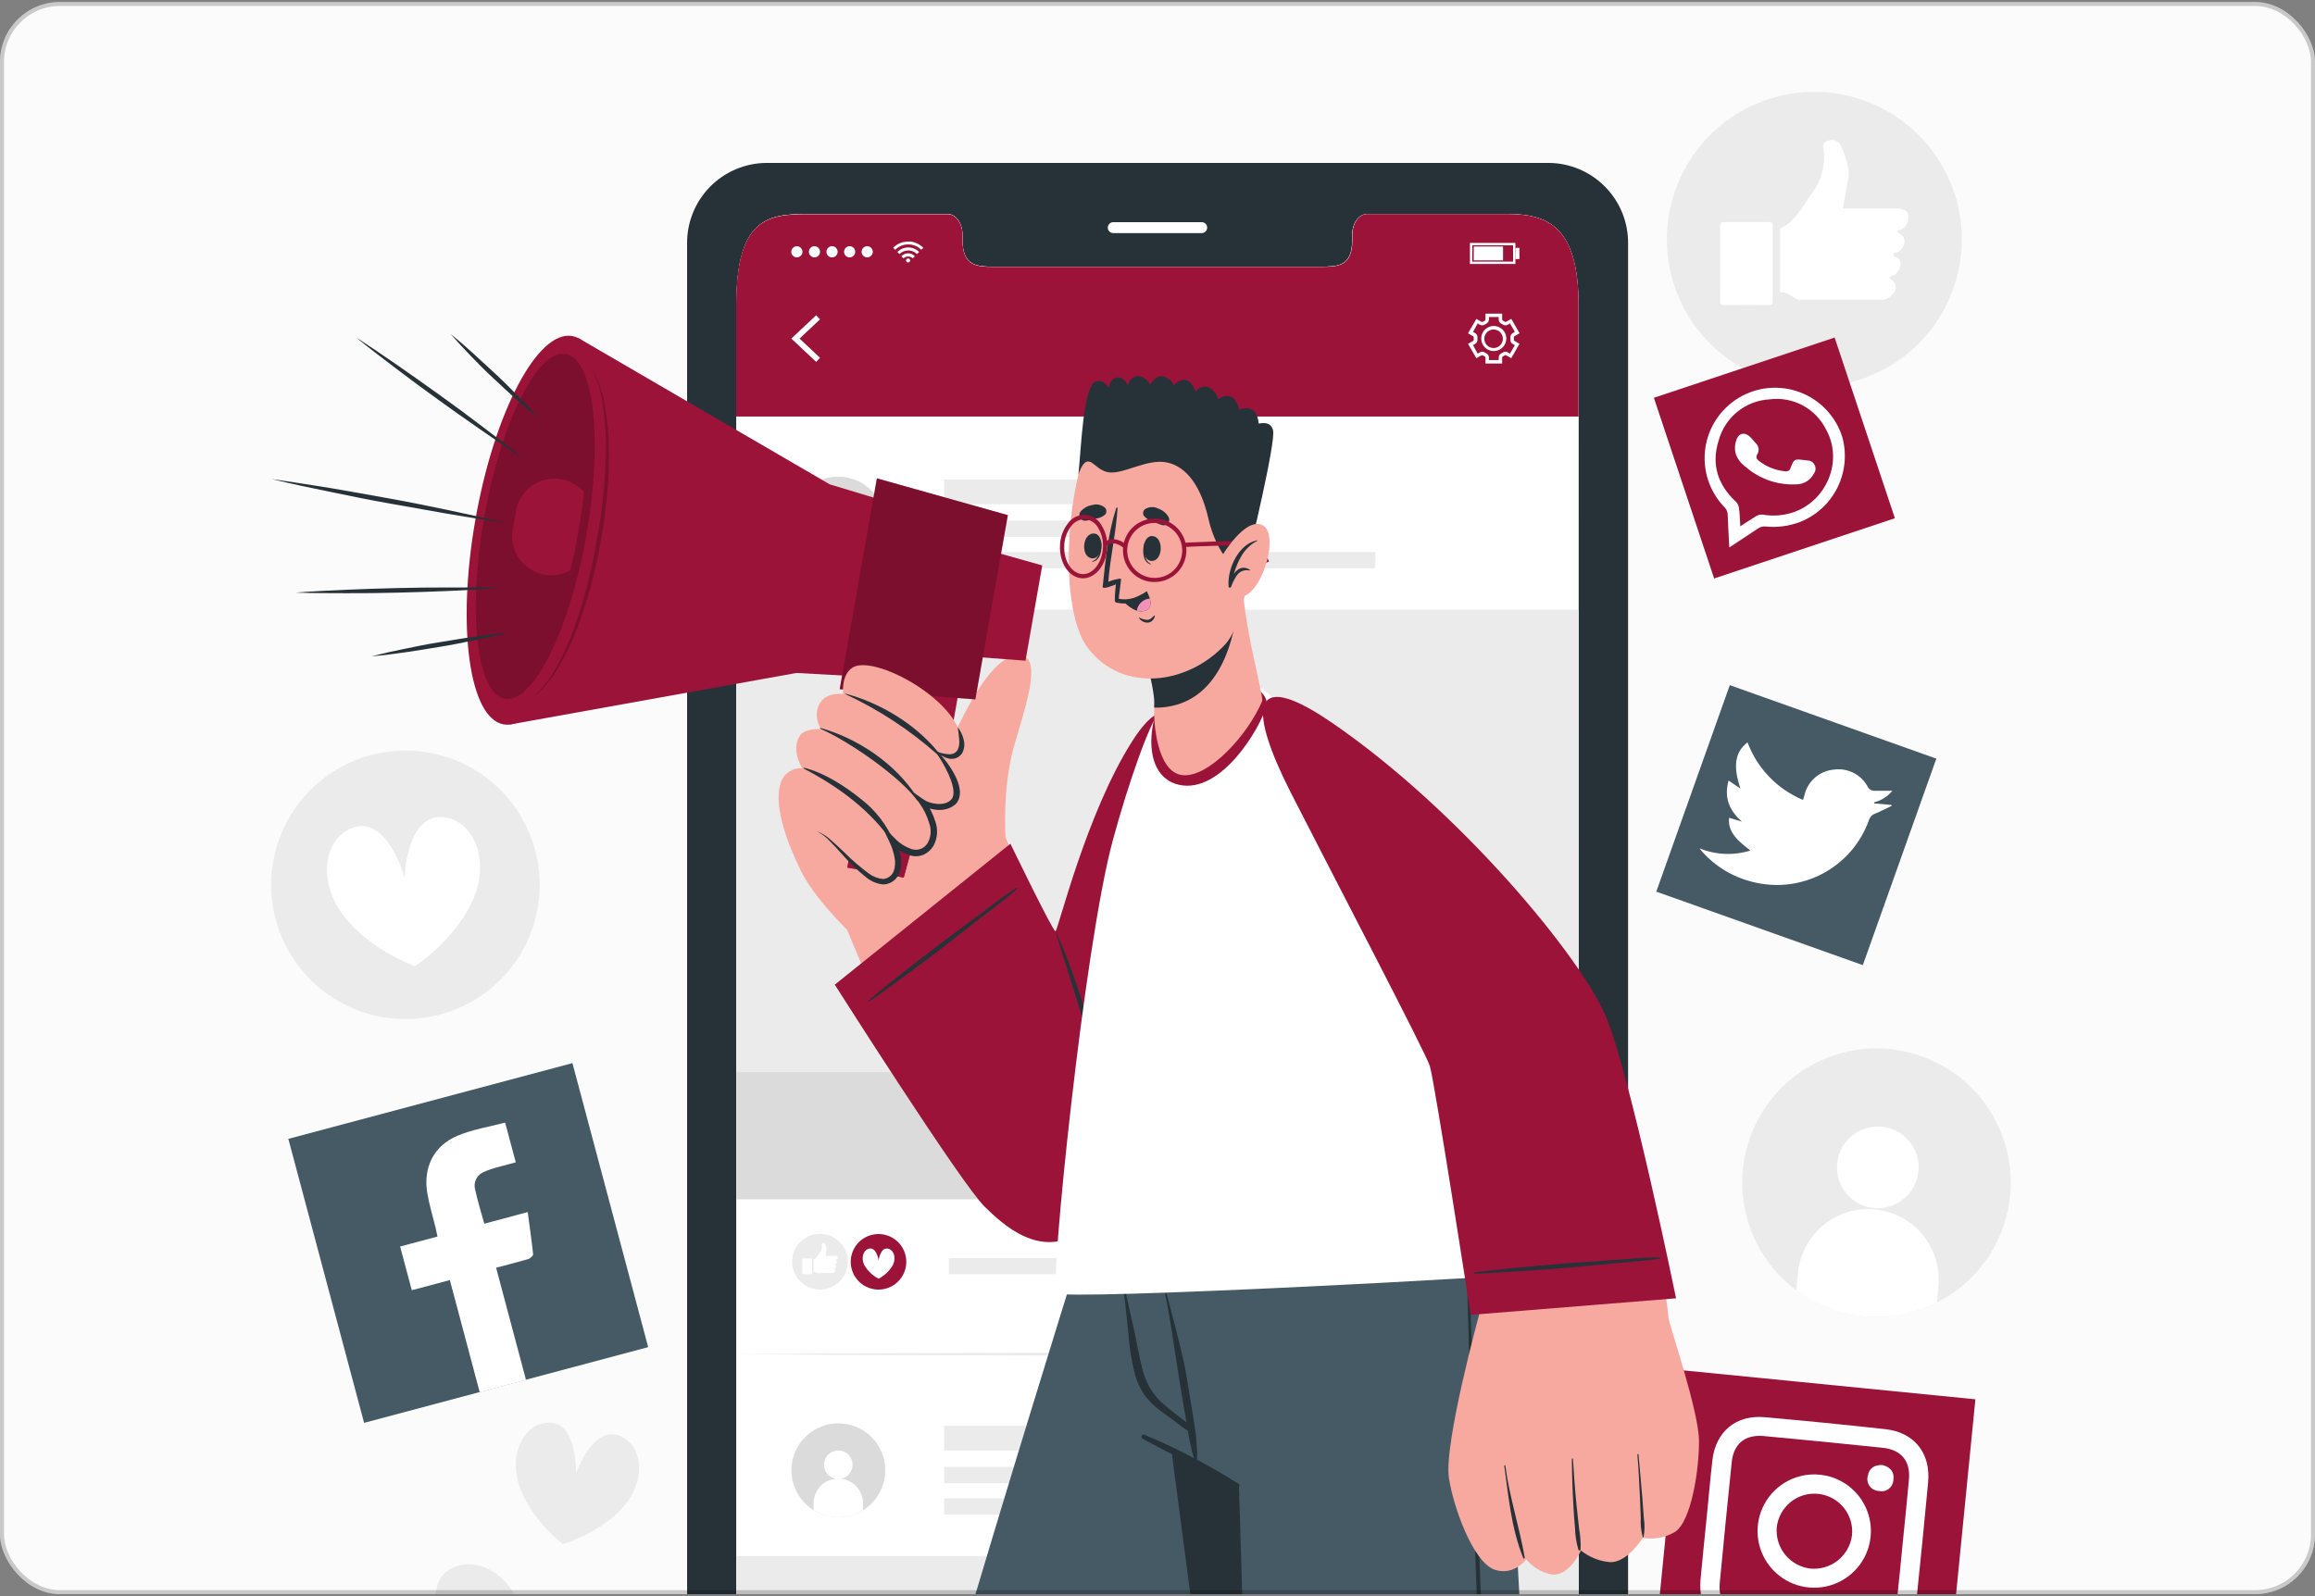 <svg width="580" height="400" viewBox="0 0 580 400" fill="none" xmlns="http://www.w3.org/2000/svg">
<rect x="0" y="0" width="580" height="400" fill="#808080" stroke="none"/>
<g clip-path="url(#clip0_37_1159)">
<rect y="0.5" width="580" height="399" rx="15" fill="#FBFBFB"/>
<path d="M70.053 233.48C67.731 227.244 67.311 220.458 68.846 213.983C70.382 207.508 73.803 201.634 78.677 197.103C83.552 192.573 89.66 189.59 96.231 188.532C102.8 187.474 109.537 188.388 115.587 191.159C121.637 193.93 126.73 198.434 130.22 204.1C133.711 209.765 135.442 216.339 135.196 222.989C134.95 229.639 132.736 236.067 128.836 241.459C124.936 246.851 119.525 250.965 113.286 253.281C104.927 256.384 95.677 256.042 87.571 252.329C79.464 248.616 73.163 241.836 70.053 233.48Z" fill="#EBEBEB"/>
<path d="M119.109 223.945C115.246 234.721 103.948 242.157 103.948 242.157C103.948 242.157 91.188 237.517 85.017 227.935C79.82 219.931 81.409 210.454 87.812 207.67C96.976 203.68 101.361 219.954 101.361 219.954C101.361 219.954 101.86 203.111 111.72 204.874C118.587 206.104 122.322 214.92 119.109 223.945Z" fill="white"/>
<path d="M485.298 326.408C482.154 328.007 478.774 329.092 475.287 329.621C466.921 330.917 458.374 329.011 451.352 324.283C444.329 319.556 439.347 312.355 437.4 304.116C435.452 295.878 436.683 287.208 440.845 279.837C445.008 272.465 451.796 266.934 459.857 264.347C467.917 261.76 476.657 262.307 484.332 265.879C492.007 269.45 498.053 275.785 501.264 283.618C504.475 291.45 504.615 300.206 501.655 308.137C498.696 316.069 492.855 322.593 485.298 326.408Z" fill="#EBEBEB"/>
<path d="M480.658 293.441C480.482 295.458 479.712 297.377 478.445 298.956C477.178 300.535 475.471 301.703 473.54 302.311C471.609 302.92 469.54 302.941 467.597 302.374C465.654 301.806 463.922 300.675 462.622 299.123C461.322 297.571 460.512 295.668 460.293 293.655C460.075 291.642 460.459 289.61 461.397 287.816C462.334 286.021 463.783 284.545 465.56 283.574C467.336 282.604 469.361 282.182 471.378 282.363C474.076 282.604 476.568 283.906 478.308 285.983C480.048 288.06 480.893 290.742 480.658 293.441Z" fill="white"/>
<path d="M485.657 322.197L485.298 326.408C482.154 328.007 478.774 329.092 475.287 329.621C470.881 330.313 466.38 330.117 462.051 329.043C457.722 327.969 453.652 326.04 450.08 323.368L450.44 319.169C450.638 316.856 451.291 314.605 452.36 312.544C453.429 310.483 454.893 308.652 456.669 307.157C458.446 305.662 460.499 304.531 462.712 303.83C464.925 303.128 467.255 302.87 469.568 303.068C471.881 303.267 474.133 303.92 476.194 304.988C478.255 306.057 480.085 307.522 481.58 309.298C483.075 311.074 484.206 313.128 484.907 315.341C485.609 317.554 485.868 319.884 485.669 322.197H485.657Z" fill="white"/>
<path d="M469.043 93.967C487.816 85.971 496.553 64.271 488.557 45.498C480.562 26.725 458.861 17.988 440.088 25.984C421.316 33.98 412.579 55.68 420.575 74.453C428.57 93.226 450.271 101.962 469.043 93.967Z" fill="#EBEBEB"/>
<path fill-rule="evenodd" clip-rule="evenodd" d="M449.512 74.653C448.538 74.038 447.691 73.145 446.38 73.272C445.881 73.272 445.986 72.901 445.986 72.634C445.986 67.704 445.986 62.798 445.986 57.868C445.986 57.52 445.986 57.218 446.403 57.021C450.162 55.13 451.786 51.395 454.094 48.216C455.274 46.632 456.124 44.827 456.592 42.908C457.06 40.989 457.138 38.995 456.82 37.046C456.658 35.944 457.18 35.445 458.177 35.213C458.679 35.044 459.222 35.04 459.727 35.201C460.232 35.361 460.672 35.678 460.984 36.106C462.065 38.117 462.791 40.298 463.13 42.556C463.351 44.412 462.678 46.233 462.446 48.077C462.272 49.434 461.959 50.768 461.704 52.137C462.028 52.369 462.411 52.253 462.771 52.253H475.241C476.992 52.253 477.851 52.752 478.094 53.912C478.228 54.628 478.123 55.369 477.796 56.02C477.469 56.671 476.939 57.198 476.285 57.52C475.972 57.67 475.403 57.52 475.368 58.018C475.334 58.517 475.914 58.459 476.204 58.668C477.7 59.7 477.422 61.823 475.682 63.053C475.264 63.354 474.452 63.215 474.429 63.83C474.406 64.445 475.183 64.317 475.531 64.654C476.691 65.814 476.134 68.134 474.371 69.004C474.122 69.082 473.878 69.175 473.64 69.282C473.431 69.421 473.234 69.584 473.64 69.862C475.438 71.15 475.403 72.936 473.64 74.247L473.095 74.63C472.438 75.03 471.667 75.201 470.902 75.117C464.383 75.117 457.864 75.117 451.345 75.117C451.024 75.172 450.695 75.16 450.379 75.08C450.063 75 449.768 74.855 449.512 74.653Z" fill="white"/>
<path fill-rule="evenodd" clip-rule="evenodd" d="M430.987 65.976C430.987 62.844 430.987 59.724 430.987 56.592C430.987 55.965 431.045 55.652 431.822 55.652C435.638 55.652 439.443 55.652 443.26 55.652C444.014 55.652 444.13 55.896 444.118 56.557C444.118 62.86 444.118 69.154 444.118 75.442C444.118 76.242 443.898 76.463 443.097 76.451C439.401 76.404 435.704 76.404 432.008 76.451C431.08 76.451 430.952 76.138 430.964 75.291C431.01 72.24 430.987 69.108 430.987 65.976Z" fill="white"/>
<path d="M131.463 407.005C133.4 419.382 126.44 432.455 126.44 432.455C126.44 432.455 111.778 434.636 100.769 428.65C91.536 423.72 88.16 413.698 92.8 407.677C99.551 399.047 112.265 412.433 112.265 412.433C112.265 412.433 103.948 395.95 114.364 392.505C121.638 390.08 129.92 396.681 131.463 407.005Z" fill="#EBEBEB"/>
<path d="M157.053 376.531C151.508 383.897 141.033 386.971 141.033 386.971C141.033 386.971 132.356 380.371 129.851 371.497C127.763 364.096 131.254 357.171 136.811 356.568C144.826 355.686 144.304 369.258 144.304 369.258C144.304 369.258 148.712 356.417 155.904 360.129C160.915 362.669 161.669 370.36 157.053 376.531Z" fill="#EBEBEB"/>
<path d="M388.032 40.827H191.992C189.361 40.85 186.761 41.391 184.34 42.419C181.919 43.447 179.724 44.942 177.881 46.818C176.038 48.695 174.582 50.916 173.598 53.355C172.613 55.795 172.119 58.404 172.144 61.034V464.714C172.098 470.026 174.162 475.138 177.884 478.927C181.606 482.716 186.68 484.873 191.992 484.922H388.032C393.346 484.876 398.424 482.721 402.15 478.932C405.877 475.143 407.946 470.029 407.902 464.714V61.034C407.925 58.403 407.429 55.792 406.443 53.352C405.457 50.912 403.999 48.69 402.154 46.813C400.309 44.937 398.112 43.442 395.688 42.415C393.265 41.388 390.663 40.848 388.032 40.827ZM395.49 452.244C395.49 462.87 387.533 471.466 377.731 471.466H202.292C192.444 471.466 184.498 462.87 184.498 452.244V76.335C184.498 54.689 192.444 53.634 202.292 53.634H237.429C239.47 53.634 241.141 55.954 241.141 58.83V60.072C241.141 66.811 244.83 66.834 249.365 66.834H330.565C335.205 66.834 338.79 66.834 338.79 60.072V58.83C338.79 55.954 340.437 53.634 342.525 53.634H377.673C387.475 53.634 395.432 56.51 395.432 76.335L395.49 452.244Z" fill="#263238"/>
<path d="M301.078 58.413H278.91C278.547 58.413 278.199 58.268 277.942 58.012C277.686 57.755 277.542 57.407 277.542 57.044C277.542 56.681 277.686 56.333 277.942 56.076C278.199 55.819 278.547 55.675 278.91 55.675H301.078C301.441 55.675 301.789 55.819 302.046 56.076C302.303 56.333 302.447 56.681 302.447 57.044C302.447 57.407 302.303 57.755 302.046 58.012C301.789 58.268 301.441 58.413 301.078 58.413Z" fill="white"/>
<path d="M395.49 76.335V452.244C395.49 462.87 387.533 471.466 377.731 471.466H202.292C192.444 471.466 184.498 462.87 184.498 452.244V76.335C184.498 54.689 192.444 53.633 202.292 53.633H237.429C239.47 53.633 241.141 55.953 241.141 58.83V60.072C241.141 66.811 244.83 66.834 249.365 66.834H330.565C335.205 66.834 338.79 66.834 338.79 60.072V58.83C338.79 55.953 340.437 53.633 342.525 53.633H377.673C387.533 53.68 395.49 56.51 395.49 76.335Z" fill="white"/>
<path d="M395.49 76.335V104.384H184.44V76.335C184.44 54.689 192.444 53.68 202.281 53.68H237.429C239.47 53.68 241.141 56 241.141 58.877V60.118C241.141 66.858 244.83 66.881 249.354 66.881H330.6C335.17 66.881 338.836 66.881 338.836 60.118V58.83C338.836 55.953 340.483 53.633 342.56 53.633H377.696C387.533 53.68 395.49 56.51 395.49 76.335Z" fill="#9B1339"/>
<path d="M204.485 90.695L198.255 84.849L204.485 79.003L205.447 80.035L200.32 84.849L205.447 89.663L204.485 90.695Z" fill="white"/>
<path d="M376.35 91.102H372.174V89.64C372.173 89.575 372.154 89.511 372.119 89.456C372.084 89.401 372.035 89.356 371.977 89.327C371.815 89.246 371.664 89.153 371.513 89.06C371.457 89.026 371.393 89.008 371.328 89.008C371.262 89.008 371.198 89.026 371.142 89.06L369.889 89.779L367.801 86.171L369.066 85.441C369.121 85.408 369.166 85.36 369.194 85.302C369.223 85.245 369.235 85.18 369.228 85.116C369.222 85.027 369.222 84.938 369.228 84.849C369.222 84.76 369.222 84.671 369.228 84.582C369.235 84.518 369.223 84.454 369.194 84.396C369.166 84.338 369.121 84.29 369.066 84.257L367.801 83.527L369.889 79.919L371.142 80.638C371.198 80.672 371.262 80.69 371.328 80.69C371.393 80.69 371.457 80.672 371.513 80.638C371.664 80.546 371.815 80.453 371.977 80.371C372.035 80.342 372.084 80.297 372.119 80.242C372.154 80.187 372.173 80.124 372.174 80.058V78.597H376.35V80.047C376.352 80.112 376.371 80.175 376.406 80.231C376.44 80.286 376.489 80.33 376.548 80.36L377.012 80.627C377.068 80.66 377.132 80.678 377.197 80.678C377.263 80.678 377.327 80.66 377.383 80.627L378.636 79.907L380.712 83.515L379.459 84.246C379.403 84.278 379.357 84.326 379.326 84.383C379.295 84.441 379.281 84.506 379.285 84.571C379.291 84.659 379.291 84.749 379.285 84.838V85.093C379.274 85.159 379.284 85.226 379.313 85.287C379.342 85.347 379.389 85.397 379.448 85.429L380.7 86.16L378.624 89.767L377.36 89.048C377.306 89.014 377.244 88.996 377.18 88.996C377.116 88.996 377.054 89.014 377 89.048L376.536 89.315C376.478 89.344 376.429 89.389 376.394 89.444C376.359 89.499 376.34 89.563 376.339 89.628L376.35 91.102ZM373.044 90.231H375.48V89.64C375.48 89.415 375.542 89.195 375.659 89.002C375.775 88.81 375.942 88.653 376.142 88.549C376.279 88.487 376.411 88.414 376.536 88.329C376.725 88.204 376.947 88.138 377.174 88.138C377.401 88.138 377.623 88.204 377.812 88.329L378.311 88.619L379.529 86.508L379.018 86.218C378.815 86.106 378.65 85.936 378.545 85.729C378.439 85.522 378.398 85.288 378.427 85.058V84.617C378.399 84.385 378.442 84.151 378.549 83.944C378.657 83.737 378.825 83.567 379.03 83.457L379.529 83.167L378.311 81.056L377.812 81.346C377.623 81.471 377.401 81.537 377.174 81.537C376.947 81.537 376.725 81.471 376.536 81.346C376.414 81.264 376.286 81.19 376.153 81.126C375.951 81.024 375.781 80.868 375.662 80.676C375.543 80.483 375.48 80.261 375.48 80.035V79.455H373.044V80.035C373.045 80.261 372.982 80.483 372.863 80.676C372.744 80.868 372.574 81.024 372.372 81.126C372.238 81.188 372.11 81.261 371.989 81.346C371.799 81.471 371.578 81.537 371.351 81.537C371.124 81.537 370.902 81.471 370.713 81.346L370.214 81.056L369.054 83.167L369.553 83.457C369.758 83.567 369.926 83.737 370.033 83.944C370.141 84.151 370.184 84.385 370.156 84.617C370.141 84.764 370.141 84.911 370.156 85.058C370.184 85.29 370.141 85.524 370.033 85.731C369.926 85.938 369.758 86.108 369.553 86.218L369.054 86.508L370.214 88.619L370.713 88.329C370.902 88.204 371.124 88.138 371.351 88.138C371.578 88.138 371.799 88.204 371.989 88.329C372.111 88.411 372.239 88.485 372.372 88.549C372.574 88.651 372.744 88.806 372.863 88.999C372.982 89.192 373.045 89.414 373.044 89.64V90.231ZM374.262 87.981C373.64 87.983 373.03 87.801 372.512 87.456C371.993 87.112 371.588 86.621 371.349 86.046C371.109 85.471 371.046 84.838 371.167 84.227C371.288 83.616 371.588 83.055 372.028 82.615C372.468 82.174 373.03 81.875 373.64 81.754C374.251 81.633 374.884 81.696 375.459 81.935C376.034 82.175 376.525 82.579 376.87 83.098C377.214 83.617 377.397 84.226 377.394 84.849C377.391 85.679 377.06 86.474 376.474 87.06C375.887 87.647 375.092 87.978 374.262 87.981ZM374.262 82.576C373.801 82.564 373.347 82.69 372.958 82.938C372.569 83.186 372.263 83.544 372.078 83.967C371.894 84.389 371.839 84.858 371.922 85.311C372.005 85.765 372.221 86.184 372.543 86.514C372.865 86.845 373.279 87.071 373.73 87.166C374.182 87.26 374.651 87.218 375.078 87.044C375.506 86.87 375.871 86.573 376.129 86.19C376.387 85.808 376.524 85.357 376.524 84.895C376.525 84.29 376.288 83.709 375.866 83.275C375.443 82.842 374.868 82.591 374.262 82.576Z" fill="white"/>
<path d="M231.362 62.078L231.026 62.415C230.956 62.415 230.898 62.542 230.829 62.612C230.403 62.177 229.893 61.833 229.331 61.6C228.769 61.367 228.166 61.249 227.557 61.255C226.948 61.247 226.344 61.363 225.782 61.596C225.219 61.83 224.71 62.175 224.286 62.612L224.101 62.415L223.764 62.078L224.193 61.707C224.498 61.453 224.833 61.239 225.191 61.069C225.605 60.86 226.046 60.712 226.502 60.628C226.722 60.628 226.943 60.628 227.163 60.536H227.743H228.184C228.58 60.588 228.969 60.685 229.344 60.826C229.629 60.929 229.904 61.058 230.167 61.208C230.443 61.366 230.703 61.549 230.945 61.754L231.304 62.078H231.362Z" fill="white"/>
<path d="M225.353 63.679C225.179 63.494 225.005 63.32 224.82 63.146C225.178 62.785 225.603 62.5 226.072 62.304C226.541 62.109 227.044 62.009 227.552 62.009C228.059 62.009 228.562 62.109 229.031 62.304C229.5 62.5 229.926 62.785 230.283 63.146L229.75 63.679C229.167 63.096 228.376 62.769 227.552 62.769C226.727 62.769 225.936 63.096 225.353 63.679Z" fill="white"/>
<path d="M229.216 64.213L228.683 64.746C228.533 64.591 228.353 64.47 228.153 64.39C227.953 64.31 227.738 64.273 227.523 64.282C227.308 64.276 227.094 64.314 226.894 64.394C226.695 64.474 226.514 64.594 226.363 64.746L225.829 64.213C226.046 63.981 226.308 63.796 226.6 63.67C226.891 63.544 227.205 63.478 227.523 63.478C227.84 63.478 228.154 63.544 228.446 63.67C228.737 63.796 228.999 63.981 229.216 64.213Z" fill="white"/>
<path d="M228.033 65.28C228.033 65.406 227.983 65.527 227.894 65.616C227.804 65.706 227.683 65.756 227.557 65.756C227.488 65.766 227.417 65.762 227.349 65.743C227.282 65.724 227.219 65.69 227.165 65.644C227.112 65.599 227.069 65.542 227.04 65.478C227.01 65.414 226.995 65.345 226.995 65.274C226.995 65.204 227.01 65.135 227.04 65.071C227.069 65.007 227.112 64.95 227.165 64.904C227.219 64.859 227.282 64.825 227.349 64.806C227.417 64.786 227.488 64.782 227.557 64.793C227.621 64.793 227.684 64.806 227.742 64.83C227.8 64.855 227.853 64.891 227.898 64.936C227.942 64.982 227.977 65.035 228 65.094C228.023 65.154 228.034 65.217 228.033 65.28Z" fill="white"/>
<path d="M198.244 63.099C198.244 62.822 198.326 62.55 198.481 62.319C198.635 62.089 198.854 61.909 199.111 61.802C199.367 61.696 199.649 61.668 199.922 61.722C200.194 61.777 200.444 61.91 200.64 62.107C200.837 62.303 200.97 62.553 201.024 62.825C201.079 63.098 201.051 63.38 200.945 63.636C200.838 63.893 200.658 64.112 200.428 64.266C200.197 64.42 199.925 64.503 199.648 64.503C199.275 64.503 198.918 64.355 198.655 64.092C198.392 63.828 198.244 63.471 198.244 63.099Z" fill="white"/>
<path d="M202.652 63.099C202.652 62.822 202.734 62.55 202.888 62.319C203.043 62.089 203.262 61.909 203.518 61.802C203.775 61.696 204.057 61.668 204.329 61.722C204.602 61.777 204.852 61.91 205.048 62.107C205.244 62.303 205.378 62.553 205.432 62.825C205.486 63.098 205.458 63.38 205.352 63.636C205.246 63.893 205.066 64.112 204.835 64.266C204.604 64.42 204.333 64.503 204.055 64.503C203.871 64.503 203.689 64.466 203.518 64.396C203.348 64.325 203.193 64.222 203.063 64.092C202.933 63.961 202.829 63.807 202.759 63.636C202.688 63.466 202.652 63.283 202.652 63.099Z" fill="white"/>
<path d="M207.06 63.099C207.06 62.821 207.143 62.549 207.297 62.318C207.452 62.087 207.672 61.907 207.929 61.801C208.186 61.695 208.469 61.668 208.742 61.723C209.014 61.779 209.264 61.913 209.46 62.111C209.656 62.308 209.789 62.559 209.842 62.833C209.895 63.105 209.865 63.388 209.757 63.644C209.649 63.901 209.467 64.119 209.235 64.272C209.003 64.425 208.73 64.505 208.452 64.503C208.268 64.503 208.086 64.466 207.917 64.396C207.747 64.325 207.593 64.221 207.464 64.091C207.334 63.96 207.232 63.806 207.163 63.635C207.093 63.465 207.059 63.283 207.06 63.099Z" fill="white"/>
<path d="M211.468 63.099C211.468 62.821 211.55 62.549 211.705 62.318C211.86 62.087 212.08 61.907 212.337 61.801C212.594 61.695 212.877 61.668 213.15 61.723C213.422 61.779 213.672 61.913 213.868 62.111C214.064 62.308 214.197 62.559 214.249 62.833C214.302 63.105 214.273 63.388 214.165 63.644C214.057 63.901 213.875 64.119 213.643 64.272C213.41 64.425 213.138 64.505 212.86 64.503C212.676 64.503 212.494 64.466 212.324 64.396C212.155 64.325 212.001 64.221 211.871 64.091C211.742 63.96 211.64 63.806 211.57 63.635C211.501 63.465 211.466 63.283 211.468 63.099Z" fill="white"/>
<path d="M215.864 63.099C215.864 62.822 215.947 62.55 216.101 62.319C216.255 62.089 216.474 61.909 216.731 61.802C216.987 61.696 217.269 61.668 217.542 61.722C217.814 61.777 218.064 61.91 218.26 62.107C218.457 62.303 218.59 62.553 218.644 62.825C218.699 63.098 218.671 63.38 218.565 63.636C218.458 63.893 218.278 64.112 218.048 64.266C217.817 64.42 217.545 64.503 217.268 64.503C216.896 64.503 216.539 64.355 216.275 64.092C216.012 63.828 215.864 63.471 215.864 63.099Z" fill="white"/>
<path d="M379.668 66.15H368.277V60.883H379.668V66.15ZM368.857 65.57H379.088V61.464H368.88L368.857 65.57Z" fill="white"/>
<path d="M376.571 61.777H369.228V65.257H376.571V61.777Z" fill="white"/>
<path d="M380.677 62.113H379.668V64.932H380.677V62.113Z" fill="white"/>
<path d="M216.212 141.283C215.163 141.938 214.016 142.42 212.814 142.71C209.93 143.417 206.886 143.012 204.289 141.574C201.692 140.136 199.732 137.772 198.801 134.953C197.87 132.134 198.036 129.067 199.266 126.365C200.496 123.663 202.699 121.524 205.436 120.375C208.174 119.226 211.244 119.151 214.034 120.165C216.824 121.18 219.129 123.209 220.489 125.848C221.849 128.487 222.164 131.542 221.372 134.403C220.579 137.264 218.737 139.72 216.212 141.283Z" fill="#DBDBDB"/>
<path d="M213.602 129.927C213.602 130.636 213.392 131.329 212.998 131.918C212.604 132.508 212.045 132.967 211.39 133.238C210.735 133.51 210.014 133.581 209.319 133.442C208.623 133.304 207.985 132.963 207.483 132.461C206.982 131.96 206.641 131.321 206.502 130.626C206.364 129.931 206.435 129.21 206.706 128.555C206.978 127.9 207.437 127.34 208.027 126.946C208.616 126.552 209.309 126.342 210.018 126.342C210.969 126.342 211.88 126.72 212.553 127.392C213.225 128.064 213.602 128.976 213.602 129.927Z" fill="white"/>
<path d="M216.212 139.81V141.283C215.163 141.938 214.015 142.42 212.813 142.71C211.297 143.082 209.722 143.147 208.18 142.902C206.638 142.657 205.161 142.107 203.835 141.283V139.81C203.799 138.975 203.932 138.141 204.227 137.359C204.521 136.576 204.971 135.862 205.55 135.258C206.128 134.654 206.822 134.173 207.591 133.845C208.36 133.517 209.187 133.348 210.023 133.348C210.86 133.348 211.687 133.517 212.456 133.845C213.225 134.173 213.919 134.654 214.497 135.258C215.076 135.862 215.526 136.576 215.82 137.359C216.115 138.141 216.248 138.975 216.212 139.81Z" fill="white"/>
<path d="M311.39 120.171H236.559V126.342H311.39V120.171Z" fill="#EBEBEB"/>
<path d="M301.878 130.46H236.559V134.544H301.878V130.46Z" fill="#EBEBEB"/>
<path d="M344.566 138.337H236.559V142.42H344.566V138.337Z" fill="#EBEBEB"/>
<path d="M184.486 300.528H395.456V152.79L184.486 152.79L184.486 300.528Z" fill="#EBEBEB"/>
<path d="M209.148 194.794C209.148 198.251 210.173 201.631 212.094 204.506C214.015 207.381 216.745 209.621 219.939 210.944C223.134 212.268 226.649 212.614 230.04 211.939C233.431 211.265 236.545 209.6 238.99 207.155C241.435 204.71 243.1 201.595 243.774 198.204C244.449 194.813 244.103 191.298 242.78 188.104C241.457 184.91 239.216 182.18 236.341 180.259C233.466 178.338 230.087 177.313 226.629 177.313C221.993 177.313 217.546 179.155 214.268 182.433C210.99 185.711 209.148 190.158 209.148 194.794Z" fill="#DBDBDB"/>
<path d="M278.168 268.396H395.49L336.829 188.89L278.168 268.396Z" fill="#C7C7C7"/>
<path d="M232.186 268.779H329.046L280.616 216.996L232.186 268.779Z" fill="#DBDBDB"/>
<path d="M395.467 268.709H184.498V300.54H395.467V268.709Z" fill="#DBDBDB"/>
<path d="M216.212 378.48C215.16 379.126 214.014 379.604 212.814 379.895C210.554 380.443 208.182 380.309 205.998 379.51C203.814 378.711 201.916 377.282 200.544 375.404C199.172 373.527 198.387 371.284 198.289 368.961C198.191 366.637 198.783 364.337 199.992 362.35C201.201 360.363 202.972 358.78 205.081 357.799C207.189 356.818 209.541 356.485 211.84 356.84C214.138 357.196 216.279 358.225 217.993 359.797C219.706 361.369 220.915 363.414 221.467 365.674C222.052 368.09 221.859 370.629 220.916 372.929C219.972 375.228 218.326 377.171 216.212 378.48Z" fill="#DBDBDB"/>
<path d="M213.602 367.077C213.602 367.786 213.392 368.479 212.998 369.068C212.604 369.658 212.045 370.117 211.39 370.389C210.735 370.66 210.014 370.731 209.319 370.593C208.623 370.454 207.985 370.113 207.483 369.612C206.982 369.11 206.641 368.472 206.502 367.776C206.364 367.081 206.435 366.36 206.706 365.705C206.978 365.05 207.437 364.491 208.027 364.097C208.616 363.703 209.309 363.493 210.018 363.493C210.969 363.493 211.88 363.87 212.553 364.543C213.225 365.215 213.602 366.126 213.602 367.077Z" fill="white"/>
<path d="M216.212 376.96V378.48C215.16 379.126 214.013 379.604 212.813 379.895C211.297 380.269 209.722 380.336 208.18 380.091C206.637 379.846 205.16 379.294 203.835 378.468V376.995C203.799 376.16 203.932 375.326 204.227 374.544C204.521 373.761 204.971 373.047 205.55 372.443C206.128 371.839 206.822 371.359 207.591 371.03C208.36 370.702 209.187 370.533 210.023 370.533C210.86 370.533 211.687 370.702 212.456 371.03C213.225 371.359 213.919 371.839 214.497 372.443C215.076 373.047 215.526 373.761 215.82 374.544C216.115 375.326 216.248 376.16 216.212 376.995V376.96Z" fill="white"/>
<path d="M332.804 357.322H236.559V363.493H332.804V357.322Z" fill="#EBEBEB"/>
<path d="M359.414 367.611H236.559V371.694H359.414V367.611Z" fill="#EBEBEB"/>
<path d="M278.411 375.487H236.559V379.57H278.411V375.487Z" fill="#EBEBEB"/>
<path d="M395.467 389.952H184.498V426.04H395.467V389.952Z" fill="#EBEBEB"/>
<path d="M205.448 323.171C209.304 323.171 212.431 320.045 212.431 316.188C212.431 312.331 209.304 309.205 205.448 309.205C201.591 309.205 198.464 312.331 198.464 316.188C198.464 320.045 201.591 323.171 205.448 323.171Z" fill="#EBEBEB"/>
<path fill-rule="evenodd" clip-rule="evenodd" d="M204.496 318.972C204.311 318.856 204.148 318.682 203.905 318.705C203.661 318.728 203.835 318.647 203.835 318.589C203.835 317.661 203.835 316.733 203.835 315.805C203.829 315.773 203.834 315.74 203.849 315.71C203.863 315.681 203.887 315.657 203.916 315.643C204.624 315.283 204.937 314.575 205.378 313.972C205.6 313.672 205.759 313.331 205.847 312.968C205.934 312.606 205.948 312.229 205.888 311.861C205.888 311.652 205.958 311.559 206.144 311.513C206.239 311.482 206.343 311.482 206.439 311.513C206.535 311.544 206.618 311.605 206.677 311.687C206.881 312.067 207.018 312.479 207.083 312.905C207.075 313.256 207.032 313.606 206.956 313.949C206.956 314.204 206.863 314.459 206.816 314.715C206.874 314.715 206.944 314.715 207.014 314.715H209.334C209.67 314.715 209.832 314.807 209.879 315.028C209.905 315.164 209.885 315.306 209.822 315.43C209.759 315.554 209.656 315.653 209.531 315.712C209.473 315.712 209.368 315.712 209.357 315.805C209.345 315.898 209.461 315.886 209.519 315.933C209.798 316.118 209.751 316.524 209.415 316.756C209.345 316.814 209.183 316.756 209.183 316.907C209.183 317.058 209.322 317 209.392 317.058C209.442 317.124 209.477 317.201 209.493 317.282C209.508 317.364 209.505 317.448 209.482 317.528C209.46 317.608 209.419 317.681 209.363 317.743C209.307 317.804 209.237 317.852 209.16 317.881C209.111 317.896 209.065 317.915 209.02 317.939C209.02 317.939 208.951 317.939 209.02 318.044C209.099 318.082 209.165 318.141 209.211 318.215C209.258 318.289 209.282 318.374 209.282 318.461C209.282 318.549 209.258 318.634 209.211 318.708C209.165 318.782 209.099 318.841 209.02 318.879L208.928 318.949C208.802 319.024 208.655 319.057 208.51 319.041H204.81C204.7 319.056 204.589 319.032 204.496 318.972Z" fill="white"/>
<path fill-rule="evenodd" clip-rule="evenodd" d="M200.993 317.336V315.562C200.993 315.434 200.993 315.376 201.156 315.376H203.313C203.452 315.376 203.476 315.376 203.476 315.55V319.123C203.476 319.274 203.476 319.32 203.29 319.308H201.19C201.016 319.308 200.993 319.25 200.993 319.088C201.005 318.508 200.993 317.928 200.993 317.336Z" fill="white"/>
<path d="M213.336 317.847C213.014 316.511 213.096 315.109 213.57 313.819C214.044 312.529 214.889 311.408 215.999 310.598C217.109 309.787 218.434 309.324 219.807 309.266C221.18 309.207 222.54 309.557 223.715 310.27C224.889 310.983 225.827 312.028 226.408 313.274C226.99 314.519 227.19 315.908 226.983 317.267C226.776 318.626 226.172 319.893 225.246 320.908C224.32 321.924 223.114 322.643 221.78 322.974C220.889 323.195 219.963 323.238 219.055 323.1C218.147 322.962 217.275 322.645 216.49 322.169C215.705 321.692 215.023 321.065 214.481 320.323C213.94 319.581 213.55 318.74 213.336 317.847Z" fill="#9B1339"/>
<path d="M223.683 317.069C222.834 318.508 221.601 319.681 220.121 320.457C218.638 319.683 217.4 318.51 216.549 317.069C215.679 315.295 216.236 313.369 217.616 312.951C219.611 312.348 220.121 315.817 220.121 315.817C220.121 315.817 220.632 312.337 222.616 312.951C224.008 313.369 224.564 315.295 223.683 317.069Z" fill="white"/>
<path d="M336.841 315.283H237.719V319.32H336.841V315.283Z" fill="#EBEBEB"/>
<path d="M184.486 339.353L210.865 339.144L237.232 339.063L289.977 338.924L342.722 339.063L369.089 339.144L395.467 339.353L369.089 339.562L342.722 339.643L289.977 339.794L237.232 339.643L210.865 339.562L184.486 339.353Z" fill="#EBEBEB"/>
<path d="M143.416 266.423L72.243 285.401L91.22 356.574L162.394 337.597L143.416 266.423Z" fill="#455A64"/>
<path d="M112.705 320.793L103.17 323.334C102.173 319.61 101.233 316.095 100.247 312.383L109.608 309.889C109.423 309.042 109.307 308.381 109.144 307.732C108.437 304.832 107.555 301.932 107.056 299.043C105.977 292.594 108.645 287.13 114.643 284.613C118.378 283.035 122.507 282.409 126.556 281.33C127.472 284.729 128.296 287.826 129.224 291.294C127.774 291.677 126.324 292.037 124.897 292.454C123.602 292.761 122.339 293.192 121.127 293.742C120.326 294.088 119.674 294.707 119.287 295.489C118.9 296.271 118.804 297.165 119.016 298.011C119.642 300.841 120.477 303.625 121.336 306.664L132.217 303.753C132.704 307.465 133.203 310.898 133.574 314.344C133.574 314.68 132.889 315.306 132.414 315.504C129.804 316.281 127.171 316.942 124.294 317.696C126.799 327.127 129.27 336.395 131.787 345.814L120.187 348.9C117.717 339.55 115.234 330.282 112.705 320.793Z" fill="white"/>
<path d="M494.915 350.673L421.418 343.389L414.134 416.886L487.631 424.17L494.915 350.673Z" fill="#9B1339"/>
<path d="M483.07 371.52C483.766 364.166 479.59 358.946 472.352 358.157C462.299 357.051 452.207 356.05 442.076 355.152C434.93 354.526 429.838 358.795 429.026 365.906C428.458 370.94 428.017 375.986 427.518 380.986C427.019 385.985 426.509 390.846 426.056 395.776C425.372 403.304 429.536 408.536 436.926 409.382C446.902 410.473 456.885 411.463 466.877 412.352C474.185 412.99 479.347 408.652 480.101 401.39C481.145 391.437 482.135 381.481 483.07 371.52ZM475.264 401.03C474.753 405.67 471.992 407.99 467.341 407.573C457.349 406.645 447.366 405.655 437.39 404.603C432.75 404.116 430.43 401.297 430.87 396.669C431.822 386.616 432.819 376.543 433.863 366.451C434.339 361.811 437.181 359.491 441.798 359.874C451.789 360.794 461.773 361.78 471.749 362.832C476.389 363.33 478.709 366.219 478.256 370.824C477.816 375.858 477.282 380.893 476.783 385.904C476.284 390.915 475.82 395.973 475.264 401.007V401.03Z" fill="white"/>
<path d="M455.996 369.571C453.209 369.282 450.399 369.825 447.919 371.13C445.44 372.435 443.402 374.445 442.062 376.906C440.723 379.367 440.141 382.169 440.391 384.96C440.641 387.751 441.711 390.406 443.467 392.59C445.222 394.773 447.584 396.389 450.256 397.233C452.928 398.077 455.79 398.112 458.482 397.332C461.173 396.553 463.574 394.995 465.382 392.854C467.189 390.713 468.323 388.085 468.64 385.301C468.854 383.436 468.696 381.547 468.174 379.744C467.653 377.94 466.779 376.258 465.603 374.795C464.427 373.332 462.972 372.117 461.323 371.22C459.674 370.324 457.863 369.763 455.996 369.571ZM453.479 393.084C451.045 392.771 448.825 391.536 447.273 389.636C445.722 387.735 444.958 385.312 445.138 382.865C445.261 381.626 445.626 380.424 446.214 379.327C446.801 378.23 447.599 377.259 448.561 376.47C449.523 375.681 450.632 375.089 451.823 374.728C453.014 374.368 454.265 374.245 455.503 374.368C456.742 374.49 457.944 374.856 459.041 375.443C460.138 376.03 461.109 376.828 461.898 377.79C462.687 378.753 463.279 379.861 463.64 381.052C464 382.243 464.123 383.494 464 384.732C463.692 387.226 462.416 389.499 460.448 391.061C458.48 392.623 455.977 393.35 453.479 393.084Z" fill="white"/>
<path d="M474.359 371.044C474.32 371.469 474.189 371.881 473.976 372.251C473.763 372.621 473.472 372.94 473.124 373.187C472.776 373.434 472.378 373.602 471.959 373.681C471.539 373.76 471.107 373.747 470.693 373.643C470.241 373.623 469.799 373.5 469.401 373.283C469.003 373.067 468.659 372.763 468.397 372.394C468.134 372.025 467.959 371.601 467.884 371.154C467.81 370.707 467.838 370.249 467.967 369.815C468.315 367.854 469.696 367.066 471.679 367.147C473.651 367.68 474.719 368.945 474.359 371.044Z" fill="white"/>
<path d="M485.128 190.119L433.381 171.703L414.965 223.45L466.712 241.866L485.128 190.119Z" fill="#455A64"/>
<path d="M425.801 212.6C429.863 214.256 434.373 214.449 438.561 213.145C434.316 210.013 432.935 207.879 433.202 204.933L436.45 205.907C433.214 203.135 431.903 199.829 433.074 195.606L436.056 197.636C434.153 192.08 434.652 188.472 437.819 186.036C439.027 189.266 440.886 192.214 443.281 194.696C445.675 197.179 448.554 199.143 451.739 200.467C451.901 199.921 452.006 199.504 452.133 199.098C452.548 197.442 453.465 195.954 454.759 194.841C456.053 193.728 457.661 193.043 459.36 192.88C461.056 192.624 462.79 192.897 464.326 193.66C465.861 194.424 467.125 195.642 467.944 197.149C468.088 197.467 468.324 197.734 468.622 197.917C468.92 198.099 469.266 198.187 469.614 198.17C471.076 198.17 472.526 198.17 474.115 198.17C472.944 199.598 471.346 200.614 469.556 201.07C469.563 201.159 469.563 201.248 469.556 201.337L473.86 201.719L473.964 201.94C472.584 202.601 471.215 203.32 469.8 203.9C469.457 204.01 469.144 204.198 468.886 204.45C468.629 204.702 468.433 205.01 468.315 205.35C466.295 211.151 462.168 215.981 456.754 218.882C451.339 221.782 445.032 222.542 439.083 221.01C434.167 219.808 429.736 217.132 426.381 213.343C426.196 213.076 425.998 212.821 425.801 212.6Z" fill="white"/>
<path d="M459.647 84.588L414.364 99.686L429.463 144.97L474.746 129.871L459.647 84.588Z" fill="#9B1339"/>
<path d="M433.26 137.2C433.109 134.358 432.947 131.725 432.866 129.08C432.864 128.69 432.781 128.304 432.624 127.947C432.466 127.589 432.236 127.268 431.949 127.004C430.12 125.085 428.747 122.779 427.93 120.257C427.114 117.734 426.877 115.061 427.235 112.434C427.594 109.807 428.539 107.295 430.002 105.084C431.464 102.873 433.405 101.019 435.682 99.661C437.958 98.302 440.511 97.474 443.152 97.237C445.792 97.001 448.452 97.361 450.934 98.293C453.416 99.225 455.656 100.704 457.488 102.619C459.32 104.535 460.697 106.839 461.518 109.36C462.732 113.589 462.338 118.117 460.41 122.072C458.482 126.026 455.157 129.126 451.078 130.774C448.269 131.857 445.243 132.254 442.25 131.934C441.676 131.899 441.105 132.041 440.614 132.34C438.19 133.929 435.835 135.483 433.26 137.2ZM436.009 131.899C437.517 130.925 438.782 130.055 440.104 129.277C440.576 129.022 441.114 128.917 441.647 128.976C444.095 129.395 446.607 129.228 448.978 128.489C457.655 125.763 461.924 115.439 457.481 107.609C456.205 105.04 454.159 102.933 451.628 101.584C449.097 100.234 446.208 99.708 443.364 100.08C440.426 100.234 437.612 101.31 435.322 103.156C433.031 105.001 431.38 107.521 430.604 110.358C428.701 116.309 430.325 121.482 434.919 125.739C435.339 126.162 435.604 126.714 435.673 127.305C435.893 128.755 435.916 130.24 436.009 131.853V131.899Z" fill="white"/>
<path d="M435 110.323C435.626 108.409 437.262 108.2 438.619 109.627C439.153 110.184 439.303 110.381 439.86 111.042C440.253 111.381 440.51 111.85 440.587 112.362C440.664 112.875 440.554 113.399 440.278 113.838C439.849 114.568 440.069 114.998 440.684 115.496C442.559 116.969 444.818 117.871 447.192 118.095C447.342 118.135 447.498 118.144 447.652 118.122C447.806 118.1 447.953 118.047 448.086 117.967C448.22 117.887 448.335 117.781 448.427 117.656C448.518 117.53 448.583 117.388 448.618 117.236C449.5 114.998 449.535 115.009 451.936 115.288L452.759 115.392C453.145 115.383 453.525 115.482 453.856 115.678C454.188 115.875 454.457 116.161 454.634 116.503C454.811 116.846 454.887 117.231 454.855 117.615C454.823 117.999 454.684 118.366 454.453 118.675C454.049 119.474 453.435 120.147 452.676 120.623C451.918 121.1 451.045 121.36 450.149 121.378C445.494 121.645 440.917 120.089 437.389 117.039C436.208 116.215 435.318 115.037 434.849 113.675C434.578 112.566 434.63 111.403 435 110.323Z" fill="white"/>
<path d="M276.544 294.786C276.544 294.786 268.343 320.77 257.984 354.595C246.477 392.191 232.302 439.449 223.787 471.454H301.275C302.574 466.303 303.99 460.735 305.486 454.819L312.028 429.299C318.223 405.183 325.044 378.816 330.994 355.883C339.915 321.512 346.875 294.821 346.875 294.821L276.544 294.786Z" fill="#455A64"/>
<path d="M331.853 313.648C330.182 319.598 328.083 325.445 326.238 331.326C324.394 337.207 322.492 343.378 320.636 349.41C316.954 361.358 313.304 373.31 309.685 385.266C302.424 409.17 295.185 433.089 287.97 457.024C286.52 461.838 285 466.64 283.504 471.454H285.824C288.6 462.236 291.376 453.01 294.153 443.776C301.438 419.486 308.695 395.184 315.926 370.87C319.545 358.659 323.145 346.437 326.726 334.203C328.524 328.02 330.206 321.826 332.004 315.643C332.92 312.557 332.525 311.2 331.853 313.648Z" fill="#263238"/>
<path d="M284.536 294.786C289.42 332.567 298.723 403.42 305.509 454.866C321.389 392.585 346.898 294.786 346.898 294.786H284.536Z" fill="#263238"/>
<path d="M312.04 429.265C312.423 443.486 312.805 458.369 313.107 471.454H384.308C382.858 439.113 380.364 393.467 378.276 356.672C376.304 321.721 374.68 294.786 374.68 294.786H278.817C278.817 294.786 280.441 328.426 288.097 355.106C288.712 357.31 289.385 359.479 290.116 361.555C297.178 364.413 303.965 367.907 310.393 371.995C310.393 371.995 311.251 399.058 312.04 429.265Z" fill="#455A64"/>
<path d="M373.067 471.454H374.227C373.756 462.885 373.323 454.321 372.928 445.76C370.863 399.476 369.239 353.157 367.708 306.861C367.708 306.49 367.128 306.455 367.14 306.861C367.917 333.043 368.601 359.235 369.46 385.417C370.457 414.045 371.66 442.724 373.067 471.454Z" fill="#263238"/>
<path d="M286.706 359.549C294.962 362.999 302.903 367.16 310.439 371.984C310.492 372.023 310.53 372.081 310.545 372.145C310.559 372.21 310.551 372.278 310.52 372.336C310.489 372.395 310.438 372.441 310.377 372.466C310.315 372.49 310.247 372.492 310.184 372.471C302.18 368.573 294.002 364.827 286.218 360.511C286.111 360.436 286.035 360.325 286.003 360.198C285.971 360.07 285.986 359.936 286.046 359.819C286.105 359.702 286.204 359.611 286.325 359.561C286.446 359.511 286.581 359.507 286.706 359.549Z" fill="#263238"/>
<path d="M281.741 322.313C282.402 325.874 283.26 329.4 284.061 332.938C284.78 336.256 285.302 339.643 286.183 342.914C286.892 346.094 288.503 349.002 290.823 351.29C292.123 352.45 293.561 353.61 294.953 354.677C295.695 355.268 296.507 355.837 297.273 356.452C297.169 355.988 297.087 355.5 297.006 355.025C296.763 353.668 296.542 352.322 296.31 350.976C295.811 347.972 295.324 344.968 294.872 341.963C293.967 336.059 293.132 330.096 291.902 324.25C291.902 324.206 291.917 324.163 291.944 324.129C291.971 324.094 292.009 324.069 292.052 324.059C292.094 324.048 292.139 324.052 292.18 324.07C292.22 324.088 292.253 324.118 292.273 324.157C293.747 329.957 295.371 335.688 296.647 341.557C297.273 344.422 299.523 358.574 299.616 359.572C299.709 360.57 299.802 361.637 299.848 362.681C299.982 363.736 299.982 364.804 299.848 365.859C299.79 366.114 299.477 366.068 299.361 365.859C298.934 364.876 298.63 363.843 298.456 362.785C298.201 361.776 297.969 360.755 297.795 359.723C297.725 359.352 297.679 358.98 297.621 358.563C296.229 357.716 294.93 356.602 293.631 355.651C292.331 354.7 290.8 353.644 289.466 352.531C287.016 350.455 285.245 347.691 284.385 344.596C283.532 341.261 282.977 337.857 282.727 334.423C282.274 330.41 281.949 326.361 281.381 322.359C281.335 322.174 281.694 322.069 281.741 322.313Z" fill="#263238"/>
<path d="M294.431 201.278C289.675 239.187 281.37 302.767 267.925 307.905C265.605 308.799 255.699 310.759 248.936 303.149C237.533 290.32 217.813 247.029 212.28 233.097C209.832 226.926 250.084 206.788 253.53 212.994C258.355 221.683 263.424 234.767 264.376 234.327C265.988 233.596 268.726 217.46 279.456 194.794C292.854 166.629 296.206 187.184 294.431 201.278Z" fill="#F7A9A0"/>
<path d="M200.61 218.133C204.577 226.648 219.495 240.881 224.413 242.934C229.332 244.987 254.376 220.442 253.738 215.001C253.1 209.561 237.498 181.953 228.949 177.696C220.4 173.438 196.515 209.317 200.61 218.133Z" fill="#F7A9A0"/>
<path d="M251.917 209.839C251.917 209.839 251.093 197.647 253.982 187.289C256.418 178.577 261.023 165.91 256.383 164.425C246.871 161.374 235.41 192.961 235.41 192.961C235.41 192.961 232.58 207.705 241.744 211.521C243.43 212.206 245.272 212.411 247.068 212.114C248.863 211.817 250.541 211.03 251.917 209.839Z" fill="#F7A9A0"/>
<path d="M226.42 219.908L212.303 217.425L219.507 176.535L237.371 179.679L226.42 219.908Z" fill="#9B1339"/>
<path d="M237.371 179.679L233.195 195.026L226.42 219.919L212.292 217.425L219.507 176.535L237.371 179.679Z" fill="#9B1339"/>
<path opacity="0.1" d="M237.371 179.679L233.195 195.026L216.757 192.126L219.507 176.535L237.371 179.679Z" fill="black"/>
<path d="M240.927 169.145L218.697 165.225L215.72 182.109L237.95 186.029L240.927 169.145Z" fill="#9B1339"/>
<path d="M256.928 165.574L239.354 164.251L244.168 136.922L261.127 141.701L256.928 165.574Z" fill="#9B1339"/>
<path d="M236.234 129.95L229.134 170.283L199.543 168.647L127.797 181.558L144.872 84.698L207.872 121.377L236.234 129.95Z" fill="#9B1339"/>
<path d="M150.404 135.634C155.143 108.757 151.983 85.734 143.346 84.211C134.709 82.688 123.865 103.242 119.126 130.119C114.387 156.996 117.547 180.019 126.184 181.542C134.821 183.065 145.665 162.511 150.404 135.634Z" fill="#9B1339"/>
<path opacity="0.2" d="M146.914 134.155C151.122 110.293 148.799 89.939 141.726 88.692C134.654 87.445 125.51 105.777 121.302 129.639C117.095 153.5 119.418 173.854 126.49 175.101C133.563 176.348 142.707 158.016 146.914 134.155Z" fill="black"/>
<path d="M144.826 133.72C144.257 136.898 143.666 139.972 142.889 142.919C141.268 143.819 139.426 144.241 137.575 144.138C135.724 144.034 133.94 143.408 132.431 142.333C130.921 141.258 129.746 139.777 129.043 138.061C128.34 136.346 128.137 134.467 128.458 132.641L129.259 128.071C129.576 126.25 130.401 124.556 131.64 123.184C132.879 121.812 134.48 120.819 136.259 120.318C138.038 119.817 139.922 119.829 141.695 120.353C143.467 120.877 145.055 121.892 146.276 123.28C145.939 126.69 145.452 130.24 144.826 133.72Z" fill="#9B1339"/>
<path d="M244.365 175.271L210.377 172.719L219.692 119.87L252.509 129.092L244.365 175.271Z" fill="#9B1339"/>
<path opacity="0.2" d="M244.365 175.271L210.377 172.719L219.692 119.87L252.509 129.092L244.365 175.271Z" fill="black"/>
<path opacity="0.2" d="M148.236 92.134C150.021 95.399 151.2 98.959 151.716 102.644C152.302 106.311 152.593 110.019 152.586 113.733C152.586 115.589 152.528 117.445 152.47 119.29C152.412 121.134 152.227 122.99 152.03 124.834C151.832 126.679 151.635 128.523 151.357 130.356C151.078 132.189 150.812 134.022 150.487 135.843C149.213 143.154 147.271 150.334 144.687 157.291C143.378 160.768 141.763 164.122 139.861 167.314C138.014 170.548 135.504 173.355 132.495 175.55C135.371 173.225 137.74 170.335 139.455 167.058C141.252 163.849 142.762 160.488 143.968 157.013C146.398 150.063 148.234 142.918 149.454 135.657C150.835 128.426 151.611 121.093 151.774 113.733C151.875 110.055 151.685 106.374 151.206 102.725C150.835 99.05 149.83 95.466 148.236 92.134Z" fill="black"/>
<path d="M112.903 83.724C114.91 85.313 116.847 87.007 118.703 88.7C120.559 90.394 122.484 92.18 124.34 93.897C126.196 95.614 128.018 97.447 129.804 99.291L132.46 102.052C133.319 103.003 134.212 103.931 135.047 104.905C134.026 104.117 133.064 103.281 132.066 102.469L129.178 99.929C127.264 98.247 125.396 96.449 123.54 94.732C121.684 93.016 119.863 91.183 118.088 89.338C116.313 87.494 114.585 85.661 112.903 83.724Z" fill="#263238"/>
<path d="M127.171 158.567C124.375 159.298 121.545 159.901 118.726 160.481C115.907 161.061 113.065 161.641 110.223 162.094C107.381 162.546 104.539 163.056 101.674 163.451L97.382 164.031C95.955 164.182 94.516 164.367 93.078 164.483C94.47 164.112 95.885 163.81 97.289 163.462L101.523 162.569C104.342 161.966 107.184 161.409 110.026 160.957C112.868 160.504 115.71 159.994 118.575 159.611C121.44 159.228 124.294 158.822 127.171 158.567Z" fill="#263238"/>
<path d="M74.043 148.51C78.276 148.185 82.51 147.976 86.802 147.791C91.094 147.605 95.27 147.478 99.504 147.373C103.738 147.269 107.984 147.211 112.264 147.222H118.621C120.744 147.222 122.867 147.222 124.99 147.373C122.867 147.547 120.756 147.652 118.633 147.791L112.276 148.104C108.042 148.301 103.808 148.406 99.516 148.522C95.224 148.638 91.037 148.672 86.756 148.661C82.476 148.649 78.288 148.661 74.043 148.51Z" fill="#263238"/>
<path d="M89.227 84.571C92.846 86.891 96.396 89.327 99.934 91.774C103.472 94.222 106.975 96.716 110.467 99.222C113.958 101.727 117.427 104.279 120.837 106.889L125.964 110.798C127.646 112.144 129.351 113.443 131.022 114.812C129.201 113.652 127.426 112.492 125.628 111.262L120.315 107.608C116.765 105.172 113.274 102.667 109.782 100.161C106.291 97.656 102.822 95.092 99.412 92.494C96.001 89.895 92.568 87.32 89.227 84.571Z" fill="#263238"/>
<path d="M126.602 131.029C121.684 130.356 116.777 129.556 111.882 128.709C106.987 127.862 102.103 126.969 97.219 126.11C92.336 125.252 87.464 124.243 82.603 123.234L75.307 121.714C72.894 121.157 70.458 120.647 68.045 120.055C70.505 120.392 72.964 120.786 75.411 121.146L82.766 122.306C87.661 123.118 92.545 124.046 97.428 124.904C102.312 125.762 107.184 126.772 112.044 127.781C116.905 128.79 121.8 129.88 126.602 131.029Z" fill="#263238"/>
<path d="M240.851 186.894C240.305 191.836 234.784 188.379 234.784 188.379C234.784 188.379 241.535 195.27 239.006 200.165C236.559 204.863 230.039 200.443 229.564 200.165C229.923 200.536 235.955 207.032 232.916 211.684C229.877 216.335 223.961 210.953 223.636 210.593C223.857 211.046 226.733 217.078 223.636 220.082C218.277 225.244 210.517 210.013 204.717 208.401C204.717 208.401 200.854 217.913 200.68 218.168C200.68 218.168 193.001 203.842 195.622 196.128C195.984 195.002 196.719 194.033 197.706 193.381C198.693 192.73 199.873 192.434 201.051 192.544C201.051 192.544 198.07 188.205 200.343 184.424C201.503 182.51 205.633 182.684 205.633 182.684C205.633 182.684 203.383 179.099 205.633 175.909C207.408 173.357 211.247 173.926 211.247 173.926C211.247 173.926 210.679 169.494 213.347 167.464C218.625 163.404 241.987 176.304 240.851 186.894Z" fill="#F7A9A0"/>
<path d="M211.793 173.949C211.78 173.943 211.77 173.934 211.762 173.923C211.755 173.912 211.751 173.898 211.751 173.885C211.751 173.871 211.755 173.858 211.762 173.847C211.77 173.835 211.78 173.826 211.793 173.821C220.516 176.141 229.367 181.454 235.074 188.53C235.26 188.762 234.958 189.168 234.703 188.947C227.829 182.869 220.113 177.817 211.793 173.949Z" fill="#263238"/>
<path d="M205.47 182.591C205.378 182.591 205.47 182.394 205.552 182.428C214.518 184.911 224.32 191.128 229.912 200.049C230.097 200.362 229.97 200.826 229.714 200.49C225.573 194.84 213.347 186.106 205.47 182.591Z" fill="#263238"/>
<path d="M223.764 211.312C218.045 202.96 210.226 197.276 201.364 192.601C201.248 192.601 201.364 192.381 201.457 192.416C206.41 193.576 211.758 197.056 215.678 200.223C219.377 203.056 222.266 206.813 224.054 211.115C224.123 211.289 223.88 211.44 223.764 211.312Z" fill="#263238"/>
<path d="M234.958 188.367C235.178 188.646 234.529 188.669 234.738 188.947C235.654 190.107 240.48 197.856 238.368 200.315C236.675 202.287 232.847 201.371 231.524 200.443L228.172 198.123L230.492 201.475C231.527 202.957 232.311 204.599 232.812 206.336C233.099 207.125 233.216 207.967 233.154 208.805C233.092 209.642 232.853 210.458 232.452 211.196C232.074 211.88 231.473 212.414 230.748 212.707C230.024 213.001 229.221 213.036 228.474 212.809C226.813 212.26 225.317 211.302 224.124 210.025L220.725 206.545L222.801 210.883C223.385 212.089 223.813 213.363 224.077 214.676C224.372 215.91 224.303 217.204 223.88 218.4C223.656 218.927 223.29 219.382 222.823 219.713C222.356 220.045 221.807 220.241 221.235 220.279C219.951 220.171 218.724 219.7 217.697 218.922C215.443 217.26 213.322 215.426 211.352 213.435C210.331 212.461 209.299 211.486 208.22 210.558C207.187 209.57 205.958 208.812 204.612 208.331C205.878 208.946 207.013 209.801 207.953 210.848C208.951 211.846 209.89 212.89 210.841 213.934C212.711 216.104 214.781 218.093 217.024 219.873C218.223 220.866 219.687 221.483 221.235 221.648C222.084 221.642 222.912 221.39 223.621 220.923C224.329 220.456 224.887 219.793 225.226 219.015C225.82 217.543 225.957 215.926 225.62 214.375C225.357 212.907 224.905 211.48 224.274 210.129L222.952 211.034C224.336 212.575 226.1 213.727 228.068 214.375C229.169 214.701 230.35 214.636 231.408 214.189C232.428 213.715 233.285 212.947 233.868 211.985C234.374 211.049 234.676 210.016 234.754 208.954C234.832 207.892 234.684 206.826 234.32 205.825C233.727 203.922 232.821 202.13 231.64 200.524L230.62 201.545C232.36 202.705 236.512 204.155 239.528 201.429C242.974 197.369 236.28 189.678 234.958 188.367Z" fill="#263238"/>
<path d="M234.784 188.379C235.743 188.743 236.752 188.959 237.776 189.017C238.186 189.051 238.598 188.976 238.969 188.798C239.34 188.621 239.657 188.348 239.888 188.008C240.282 187.19 240.431 186.276 240.317 185.375C240.247 184.377 240.12 183.333 239.946 182.254C240.635 183.125 241.13 184.134 241.396 185.212C241.575 185.795 241.637 186.408 241.58 187.015C241.522 187.622 241.345 188.212 241.059 188.75C240.688 189.316 240.148 189.75 239.516 189.992C238.915 190.196 238.269 190.232 237.649 190.096C236.536 189.843 235.532 189.241 234.784 188.379Z" fill="#263238"/>
<path d="M209.148 246.762L253.147 211.44C253.147 211.44 263.807 233.48 264.434 233.387C265.06 233.294 272.043 204.051 283.62 185.827C295.197 167.603 297.981 187.381 295.522 202.415C293.062 217.449 281.486 300.771 271.08 308.404C260.675 316.037 250.896 306.479 246.72 302.43C240.886 296.781 209.148 246.762 209.148 246.762Z" fill="#9B1339"/>
<path d="M217.616 250.741C218.996 249.325 232.823 238.537 235.874 236.264L245.061 229.443C248.217 227.123 251.337 224.559 254.678 222.483C254.692 222.472 254.709 222.463 254.727 222.458C254.744 222.453 254.763 222.452 254.781 222.454C254.8 222.456 254.817 222.462 254.833 222.471C254.849 222.48 254.864 222.492 254.875 222.506C254.886 222.521 254.895 222.537 254.9 222.555C254.905 222.573 254.906 222.591 254.904 222.61C254.902 222.628 254.896 222.646 254.887 222.662C254.878 222.678 254.866 222.692 254.852 222.703C251.952 225.371 248.681 227.691 245.572 230.116C242.463 232.54 239.459 234.918 236.396 237.296C233.334 239.674 219.414 250.056 217.743 250.973C217.604 251.042 217.523 250.88 217.616 250.741Z" fill="#263238"/>
<path d="M264.48 233.329C265.64 235.928 266.8 238.596 267.774 241.264C268.749 243.932 269.723 246.658 270.593 249.384C271.463 252.11 272.252 254.87 272.913 257.666C273.606 260.452 274.136 263.275 274.502 266.122C274.073 264.742 273.725 263.362 273.342 262.004C272.96 260.647 272.53 259.267 272.101 257.898L269.549 249.778L266.997 241.658L265.64 237.459C265.246 236.078 264.816 234.71 264.48 233.329Z" fill="#263238"/>
<path d="M264.642 324.087C266.545 325.978 383.531 319.784 384.122 319.03C385.665 316.965 343.824 192.462 316.401 172.765C310.509 168.531 294.663 174.204 290.591 178.287C288.039 180.851 282.471 197.033 278.852 210.407C271.544 237.203 262.983 322.429 264.642 324.087Z" fill="white"/>
<path d="M292.97 173.032C288.33 176.512 284.78 194.272 295.382 196.673C305.985 199.074 315.822 182.336 317.272 176.953C318.722 171.571 303.004 165.585 292.97 173.032Z" fill="#9B1339"/>
<path d="M296.148 194.237C302.725 195.084 312.713 184.122 316.227 175.677C316.471 175.097 315.067 169.448 313.606 162.488C312.759 158.266 311.924 153.544 311.46 149.171L284.78 158.695C284.78 158.695 288.434 167.569 289.188 175.19C289.246 175.792 289.246 176.398 289.188 177C289.188 177.081 289.188 177.185 289.188 177.301C288.967 180.793 289.791 193.425 296.148 194.237Z" fill="#F7A9A0"/>
<path d="M310.196 149.658C309.917 155.203 307.818 175.178 291.995 177.197C291.057 177.315 290.11 177.361 289.165 177.336C289.146 177.236 289.146 177.134 289.165 177.034C289.211 176.432 289.211 175.827 289.165 175.225C288.399 167.615 284.745 158.741 284.745 158.741L310.196 149.658Z" fill="#263238"/>
<path d="M311.912 116.482C315.798 125.925 313.339 154.484 307.028 161.409C297.864 171.443 281.508 173.868 272.681 162.569C264.097 151.607 267.96 114.429 275.14 108.049C285.708 98.526 306.158 102.539 311.912 116.482Z" fill="#F7A9A0"/>
<path d="M286.682 136.214C286.682 136.144 286.833 136.318 286.821 136.399C286.601 138.325 286.682 140.552 288.364 141.329C288.364 141.329 288.364 141.457 288.364 141.445C286.241 140.97 286.172 138 286.682 136.214Z" fill="#263238"/>
<path d="M288.573 134.346C291.682 134.346 291.426 140.587 288.573 140.575C285.719 140.564 285.963 134.335 288.573 134.346Z" fill="#263238"/>
<path d="M275.883 135.819C275.883 135.75 275.732 135.912 275.732 135.982C275.732 137.919 275.361 140.123 273.586 140.691V140.807C275.744 140.599 276.173 137.652 275.883 135.819Z" fill="#263238"/>
<path d="M274.247 133.72C271.15 133.36 270.651 139.52 273.516 139.914C276.381 140.309 276.834 134.045 274.247 133.72Z" fill="#263238"/>
<path d="M291.16 131.597C290.35 131.326 289.556 131.009 288.782 130.646C287.899 130.429 287.113 129.927 286.543 129.219C286.408 128.961 286.362 128.665 286.412 128.377C286.462 128.09 286.606 127.827 286.822 127.63C287.305 127.306 287.867 127.117 288.448 127.082C289.029 127.047 289.609 127.168 290.128 127.433C291.261 127.807 292.216 128.588 292.807 129.625C292.928 129.869 292.976 130.143 292.944 130.414C292.912 130.684 292.802 130.939 292.627 131.148C292.452 131.358 292.221 131.511 291.96 131.591C291.7 131.671 291.422 131.673 291.16 131.597Z" fill="#263238"/>
<path d="M271.973 130.495C272.832 130.391 273.62 130.147 274.467 129.962C275.377 129.897 276.239 129.53 276.915 128.918C277.092 128.688 277.188 128.407 277.188 128.117C277.188 127.828 277.092 127.546 276.915 127.317C276.492 126.913 275.969 126.631 275.399 126.498C274.83 126.366 274.236 126.388 273.678 126.563C272.501 126.741 271.431 127.348 270.674 128.268C270.516 128.49 270.426 128.752 270.414 129.024C270.402 129.296 270.468 129.565 270.605 129.801C270.742 130.036 270.944 130.226 271.187 130.349C271.43 130.472 271.703 130.523 271.973 130.495Z" fill="#263238"/>
<path d="M289.153 154.287C288.677 154.716 288.19 155.319 287.482 155.342C286.765 155.304 286.064 155.11 285.429 154.774C285.417 154.771 285.404 154.771 285.392 154.775C285.38 154.779 285.369 154.786 285.36 154.796C285.352 154.805 285.347 154.817 285.344 154.829C285.342 154.842 285.343 154.855 285.348 154.867C285.602 155.263 285.961 155.581 286.385 155.785C286.809 155.99 287.281 156.074 287.749 156.027C288.147 155.943 288.51 155.743 288.793 155.451C289.077 155.16 289.266 154.791 289.338 154.391C289.373 154.264 289.222 154.217 289.153 154.287Z" fill="#263238"/>
<path d="M287.367 148.417C286.848 149.161 286.18 149.789 285.405 150.261C284.63 150.732 283.765 151.037 282.866 151.155C282.096 151.266 281.315 151.266 280.546 151.155C280.393 151.145 280.242 151.121 280.093 151.085L279.676 151.004C279.572 150.981 279.48 150.924 279.412 150.842C279.345 150.76 279.307 150.658 279.305 150.552C279.299 150.486 279.299 150.42 279.305 150.354V150.18C279.305 148.696 279.571 146.445 279.571 146.445C279.015 146.689 276.196 147.826 276.265 147.048C276.927 140.634 277.646 133.511 279.653 127.328C279.711 127.12 280.035 127.178 280.001 127.328C279.618 133.523 278.145 139.59 277.681 145.796C278.681 145.38 279.736 145.111 280.813 144.995C281.021 145.065 280.279 149.334 280.325 150.006C280.323 150.029 280.323 150.053 280.325 150.076C282.808 150.505 284.722 149.821 287.204 148.255C287.343 148.139 287.494 148.266 287.367 148.417Z" fill="#263238"/>
<path d="M281.602 150.795C282.456 151.813 283.559 152.592 284.803 153.057C285.494 153.278 286.236 153.278 286.926 153.057C288.434 152.581 288.399 151.178 288.086 149.995C287.897 149.364 287.636 148.757 287.309 148.185C285.736 149.645 283.735 150.56 281.602 150.795Z" fill="#263238"/>
<path d="M284.803 153.057C285.494 153.278 286.236 153.278 286.926 153.057C288.434 152.581 288.399 151.178 288.086 149.995C287.273 150.057 286.505 150.394 285.908 150.951C285.311 151.507 284.922 152.25 284.803 153.057Z" fill="#F392B9"/>
<path d="M312.527 140.169C313.223 137.675 319.661 110.787 318.953 107.852C318.304 105.184 315.381 106.274 315.346 106.123C315.311 105.973 315.206 103.537 313.698 102.643C313.184 102.42 312.629 102.305 312.069 102.305C311.508 102.305 310.953 102.42 310.439 102.643C310.439 102.643 309.986 100.08 308.374 99.384C307.834 99.213 307.259 99.186 306.705 99.306C306.152 99.426 305.639 99.689 305.219 100.068C305.071 99.387 304.759 98.752 304.31 98.219C303.861 97.685 303.289 97.269 302.644 97.006C302.068 96.839 301.454 96.862 300.892 97.071C300.33 97.28 299.85 97.663 299.523 98.166C299.523 98.166 298.839 95.718 297.203 95.243C295.568 94.767 294.071 96.588 294.071 96.588C293.829 95.971 293.426 95.43 292.904 95.022C292.382 94.614 291.759 94.353 291.102 94.268C290.463 94.312 289.851 94.545 289.345 94.937C288.839 95.33 288.461 95.864 288.26 96.472C288.26 96.472 287.1 94.315 285.128 94.257C283.156 94.199 282.552 96.577 282.552 96.577C282.552 96.577 281.764 94.442 279.954 94.582C278.144 94.721 277.727 97.249 277.727 97.249C277.727 97.249 276.718 94.93 274.583 95.591C271.324 96.646 270.918 112.237 270.175 119.011C270.175 119.011 271.08 115.775 272.495 115.659C273.91 115.543 274.908 117.735 277.495 118.315C281.172 119.127 287.297 114.835 292.366 115.891C297.435 116.946 300.938 122.12 302.713 129.811C304.65 138.731 310.88 146.085 312.527 140.169Z" fill="#263238"/>
<path d="M287.889 145.761C285.808 145.38 283.963 144.188 282.761 142.448C281.558 140.708 281.095 138.562 281.474 136.481C281.74 135.018 282.411 133.66 283.411 132.56C284.411 131.46 285.699 130.663 287.13 130.258C288.56 129.854 290.075 129.859 291.503 130.273C292.931 130.686 294.214 131.492 295.206 132.599C296.199 133.705 296.861 135.068 297.118 136.532C297.375 137.996 297.215 139.503 296.659 140.881C296.102 142.259 295.17 143.454 293.968 144.329C292.766 145.204 291.343 145.724 289.861 145.83C289.203 145.887 288.541 145.864 287.889 145.761ZM282.518 136.713C282.276 138.054 282.437 139.437 282.98 140.686C283.524 141.936 284.426 142.996 285.573 143.733C286.719 144.47 288.058 144.851 289.421 144.827C290.784 144.802 292.108 144.375 293.228 143.597C294.347 142.82 295.211 141.729 295.71 140.46C296.209 139.192 296.321 137.804 296.032 136.473C295.742 135.141 295.064 133.925 294.083 132.979C293.102 132.033 291.863 131.398 290.522 131.156C289.96 131.051 289.387 131.02 288.817 131.064C287.287 131.169 285.837 131.782 284.696 132.805C283.555 133.829 282.788 135.204 282.518 136.713Z" fill="#9B1339"/>
<path d="M271.115 144.926C267.855 144.775 265.373 141.086 265.57 136.713C265.628 134.73 266.306 132.816 267.507 131.238C267.982 130.529 268.631 129.956 269.392 129.572C270.154 129.188 271.001 129.007 271.852 129.047C272.704 129.087 273.531 129.346 274.253 129.798C274.975 130.251 275.569 130.883 275.975 131.632C277.024 133.313 277.519 135.281 277.39 137.258C277.205 141.411 274.664 144.705 271.59 144.926H271.115ZM268.331 131.899C267.272 133.302 266.68 135.002 266.637 136.759C266.463 140.552 268.493 143.719 271.161 143.87C273.829 144.021 276.161 141.005 276.335 137.212C276.445 135.457 276.012 133.711 275.094 132.212C274.753 131.624 274.276 131.126 273.702 130.761C273.129 130.395 272.476 130.173 271.799 130.112H271.44C270.826 130.177 270.232 130.369 269.697 130.677C269.161 130.985 268.696 131.401 268.331 131.899Z" fill="#9B1339"/>
<path d="M281.694 137.455L282.414 136.666C281.254 135.599 278.539 134.114 276.498 136.098L277.24 136.852C279.061 135.077 281.59 137.351 281.694 137.455Z" fill="#9B1339"/>
<path d="M316.981 141.132L317.956 140.692C317.747 140.239 315.856 136.272 313.513 135.785C311.17 135.298 297.018 135.994 296.403 136.028V137.084C300.498 136.887 311.483 136.469 313.234 136.817C314.986 137.165 316.482 140.042 316.981 141.132Z" fill="#9B1339"/>
<path d="M306.24 139.183C306.24 139.183 311.924 129.613 316.216 131.574C320.508 133.534 316.715 147.071 312.005 149.241C311.42 149.561 310.777 149.759 310.113 149.824C309.45 149.888 308.78 149.818 308.145 149.616C307.509 149.414 306.921 149.086 306.417 148.651C305.912 148.215 305.5 147.682 305.208 147.083L306.24 139.183Z" fill="#F7A9A0"/>
<path d="M314.986 135.425C314.999 135.43 315.009 135.439 315.017 135.451C315.024 135.462 315.028 135.475 315.028 135.489C315.028 135.502 315.024 135.516 315.017 135.527C315.009 135.538 314.999 135.547 314.986 135.553C311.692 137.188 310.138 140.471 309.128 143.835C310.045 142.501 311.367 141.701 313.142 142.779C313.159 142.793 313.171 142.812 313.177 142.833C313.183 142.854 313.182 142.877 313.174 142.897C313.166 142.918 313.152 142.936 313.134 142.948C313.116 142.96 313.094 142.966 313.072 142.965C312.46 142.823 311.819 142.872 311.236 143.107C310.653 143.341 310.156 143.749 309.813 144.276C309.248 145.162 308.781 146.107 308.421 147.095C308.282 147.408 307.725 147.292 307.806 146.932C307.811 146.905 307.811 146.878 307.806 146.851C307.458 142.524 310.37 136.214 314.986 135.425Z" fill="#263238"/>
<path d="M332.92 180.909C370.771 206.939 398.089 247.748 400.722 256.309C407.09 277.189 416.591 313.961 418.052 330.479C418.598 336.592 371.525 335.456 370.736 328.948C368.288 308.555 359.519 264.197 359.298 263.443C357.732 258.072 344.369 234.837 330.635 209.561C316.9 184.284 316.958 169.947 332.92 180.909Z" fill="#F7A9A0"/>
<path d="M374.471 393.374C379.273 395.021 382.394 390.776 382.394 390.776C383.994 392.737 386.231 394.075 388.716 394.557C393.135 395.207 396.082 388.56 396.082 388.56C398.171 390.244 400.716 391.262 403.39 391.483C407.682 391.669 411.603 385.393 411.603 385.393C414.377 385.869 417.231 385.343 419.653 383.909C423.725 381.287 425.731 368.307 425.662 360.999C425.592 353.691 418.551 333.043 417.611 328.959H370.713C370.713 328.959 361.699 361.799 363.01 370.383C364.101 377.656 369.077 391.53 374.471 393.374Z" fill="#F7A9A0"/>
<path d="M381.64 390.463C378.635 383.05 377.974 375.162 376.872 367.321C376.872 367.284 376.887 367.248 376.913 367.222C376.939 367.196 376.974 367.182 377.011 367.182C377.048 367.182 377.084 367.196 377.11 367.222C377.136 367.248 377.15 367.284 377.15 367.321C378.148 375.128 380.688 382.644 382.011 390.393C382.006 390.435 381.988 390.475 381.96 390.506C381.931 390.537 381.893 390.558 381.851 390.566C381.809 390.574 381.766 390.568 381.728 390.549C381.69 390.531 381.659 390.5 381.64 390.463Z" fill="#263238"/>
<path d="M395.467 388.41C394.949 386.66 394.66 384.851 394.609 383.027C394.431 381.102 394.292 379.168 394.191 377.227C393.971 373.364 393.831 369.502 393.82 365.627C393.82 365.453 394.075 365.407 394.087 365.627C394.319 369.478 394.597 373.318 394.98 377.146C395.177 379.072 395.386 380.986 395.606 382.946C395.936 384.739 396.065 386.564 395.989 388.386C395.972 388.441 395.938 388.488 395.893 388.523C395.848 388.558 395.793 388.577 395.736 388.58C395.679 388.583 395.623 388.568 395.575 388.537C395.527 388.507 395.489 388.462 395.467 388.41Z" fill="#263238"/>
<path d="M411.591 385.231C411.142 383.641 410.969 381.985 411.081 380.336C411.011 378.584 410.941 376.856 410.86 375.058C410.698 371.578 410.524 368.028 410.234 364.513C410.234 364.477 410.249 364.441 410.275 364.415C410.301 364.389 410.336 364.374 410.373 364.374C410.41 364.374 410.445 364.389 410.472 364.415C410.498 364.441 410.512 364.477 410.512 364.513C410.814 368.075 411.173 371.636 411.463 375.209L411.846 380.463C412.104 382.053 412.077 383.675 411.765 385.254C411.756 385.272 411.743 385.286 411.726 385.295C411.708 385.304 411.689 385.307 411.67 385.305C411.651 385.302 411.633 385.294 411.619 385.281C411.605 385.267 411.595 385.25 411.591 385.231Z" fill="#263238"/>
<path d="M368.474 329.516L419.92 325.364C419.92 325.364 408.587 269.95 402.439 254.975C396.291 239.999 365.678 203.053 333.755 181.152C312.04 166.27 313.386 178.96 323.42 198.68C333.454 218.4 357.06 263.536 358.22 267.12C359.38 270.704 368.474 329.516 368.474 329.516Z" fill="#9B1339"/>
<path d="M369.378 318.902C371.304 318.45 388.762 316.849 392.578 316.582L403.981 315.794C407.914 315.527 411.904 315.074 415.848 315.121C415.869 315.115 415.891 315.113 415.912 315.117C415.934 315.121 415.954 315.13 415.971 315.143C415.988 315.156 416.003 315.172 416.012 315.192C416.022 315.211 416.027 315.233 416.027 315.254C416.027 315.276 416.022 315.297 416.012 315.317C416.003 315.336 415.988 315.353 415.971 315.366C415.954 315.379 415.934 315.387 415.912 315.391C415.891 315.395 415.869 315.394 415.848 315.388C411.974 316.072 407.96 316.269 404.051 316.64L392.451 317.731C388.576 318.079 371.281 319.285 369.367 319.158C369.216 319.146 369.251 318.937 369.378 318.902Z" fill="#263238"/>
</g>
<rect x="0.5" y="1" width="579" height="398" rx="14.5" stroke="black" stroke-opacity="0.2"/>
<defs>
<clipPath id="clip0_37_1159">
<rect y="0.5" width="580" height="399" rx="15" fill="white"/>
</clipPath>
</defs>
</svg>
